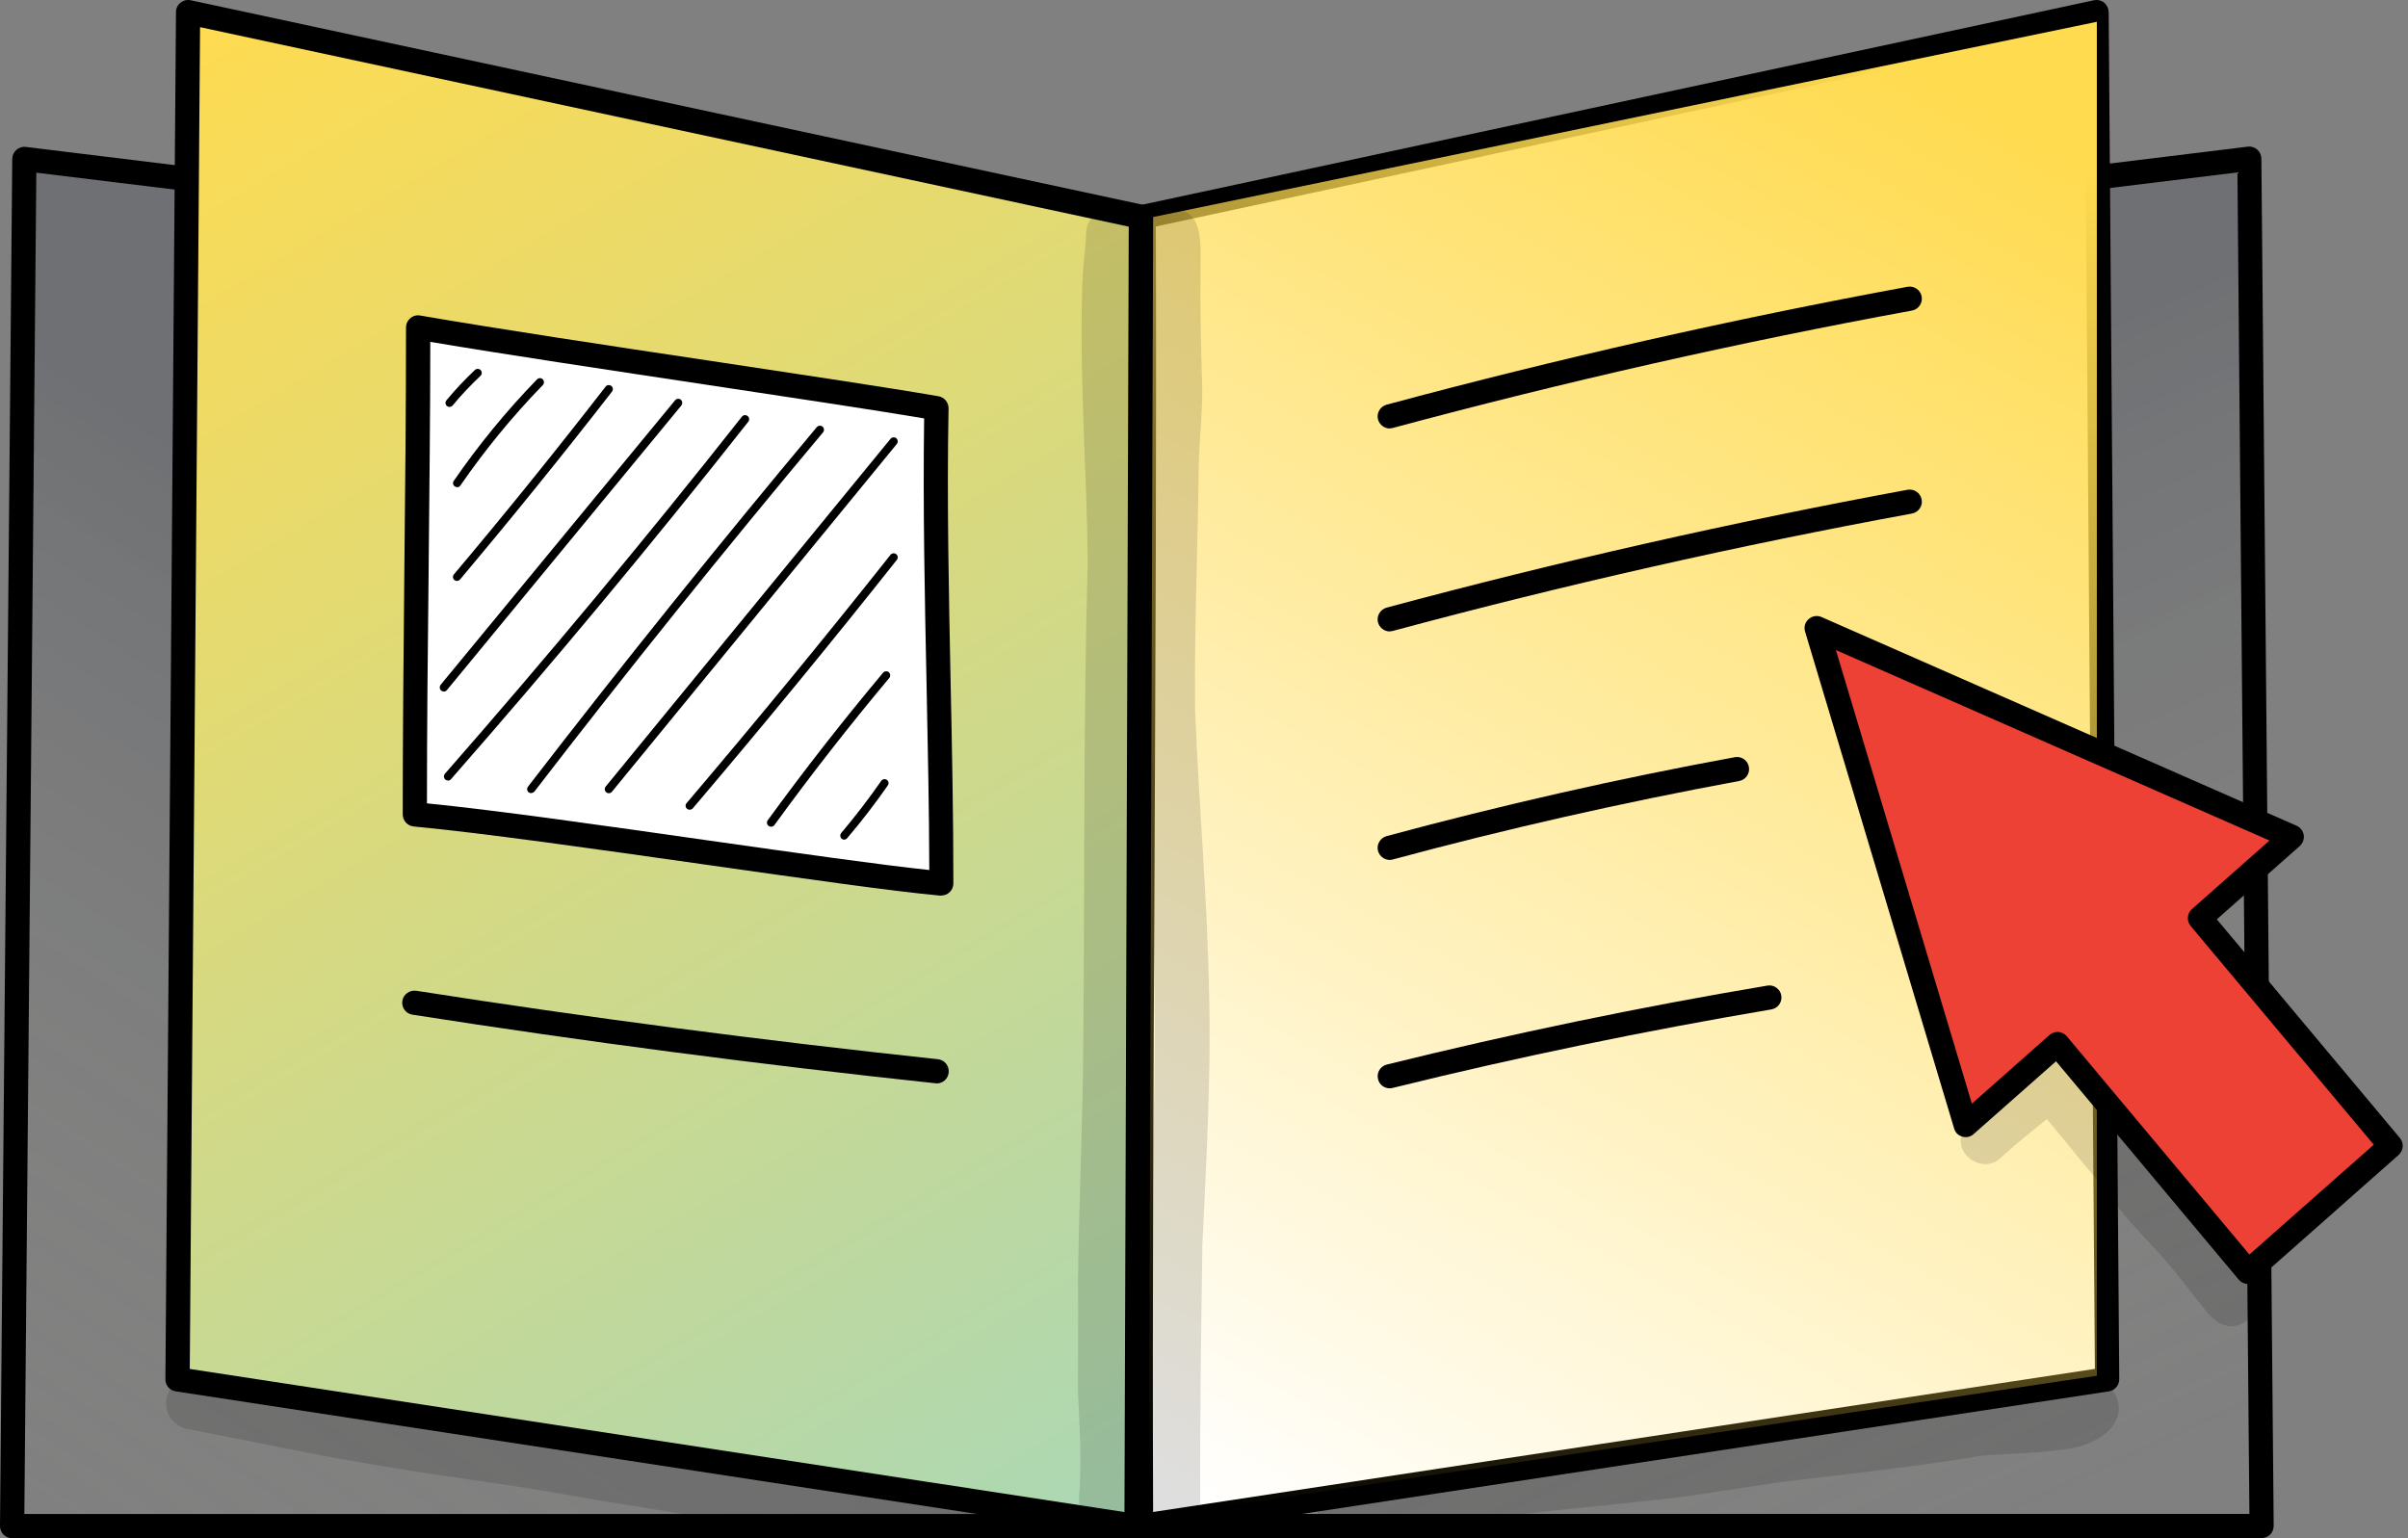 <svg width="36" height="23" viewBox="0 0 36 23" fill="none" xmlns="http://www.w3.org/2000/svg">
<rect x="0" y="0" width="36" height="23" fill="#808080" stroke="none"/>
<g clip-path="url(#clip0_2818_18076)">
<path d="M17.082 4.398C17.107 10.924 17.03 16.293 17.055 22.819H33.812L33.629 2.375L17.082 4.398Z" fill="url(#paint0_linear_2818_18076)" fill-opacity="0.2"/>
<path d="M33.813 22.999H17.055C16.956 22.999 16.874 22.918 16.874 22.818C16.862 19.553 16.874 16.531 16.887 13.606C16.899 10.684 16.912 7.659 16.899 4.397C16.899 4.306 16.968 4.229 17.058 4.216L33.604 2.193C33.657 2.186 33.706 2.203 33.746 2.236C33.785 2.27 33.806 2.32 33.808 2.372L33.992 22.816C33.992 22.863 33.973 22.911 33.94 22.945C33.906 22.978 33.858 22.999 33.81 22.999H33.813ZM17.236 22.637H33.629L33.45 2.578L17.264 4.557C17.276 7.759 17.264 10.732 17.249 13.608C17.236 16.477 17.224 19.443 17.234 22.637H17.236Z" fill="black"/>
<path d="M16.912 4.398C16.887 10.924 16.964 16.293 16.939 22.819H0.181L0.365 2.375L16.912 4.398Z" fill="url(#paint1_linear_2818_18076)" fill-opacity="0.2"/>
<path d="M16.938 23H0.181C0.133 23 0.087 22.982 0.052 22.946C0.019 22.913 0 22.865 0 22.817L0.183 2.376C0.183 2.324 0.206 2.276 0.246 2.24C0.285 2.207 0.335 2.19 0.387 2.197L16.934 4.22C17.026 4.23 17.094 4.309 17.092 4.401C17.08 7.663 17.092 10.685 17.105 13.61C17.117 16.535 17.13 19.558 17.117 22.822C17.117 22.921 17.036 23.003 16.936 23.003L16.938 23ZM0.364 22.638H16.757C16.77 19.445 16.757 16.479 16.743 13.61C16.73 10.733 16.718 7.761 16.728 4.559L0.543 2.582L0.364 22.64V22.638Z" fill="black"/>
<path d="M17.097 3.242C17.118 9.768 17.034 16.294 17.055 22.819L31.497 20.625L31.339 0.182L17.095 3.242H17.097Z" fill="white"/>
<path d="M17.058 23C17.014 23 16.972 22.985 16.939 22.956C16.899 22.923 16.877 22.873 16.877 22.819C16.866 19.555 16.881 16.236 16.897 13.029C16.912 9.821 16.929 6.503 16.918 3.241C16.918 3.155 16.979 3.08 17.062 3.064L31.304 0.004C31.358 -0.007 31.413 0.004 31.456 0.039C31.498 0.073 31.523 0.125 31.525 0.179L31.683 20.622C31.683 20.712 31.619 20.789 31.529 20.804L17.087 22.998C17.087 22.998 17.068 22.998 17.06 22.998L17.058 23ZM17.28 3.386C17.291 6.603 17.274 9.869 17.26 13.031C17.245 16.17 17.228 19.413 17.239 22.608L31.319 20.468L31.165 0.404L17.282 3.386H17.28Z" fill="black"/>
<path d="M17.144 3.265L31.348 0.326V20.571L17.144 22.694V3.265Z" fill="url(#paint2_linear_2818_18076)"/>
<path d="M17.057 3.242C17.036 9.768 17.014 16.294 16.993 22.819L2.656 20.625L2.813 0.182L17.057 3.242Z" fill="white"/>
<path d="M16.98 3.265L2.776 0.326V20.571L16.98 22.694V3.265Z" fill="url(#paint3_linear_2818_18076)"/>
<path d="M16.99 23C16.99 23 16.971 23 16.963 22.998L2.627 20.804C2.537 20.79 2.473 20.715 2.473 20.623L2.631 0.179C2.631 0.125 2.656 0.073 2.7 0.04C2.741 0.007 2.797 -0.008 2.852 0.004L17.096 3.064C17.179 3.083 17.24 3.156 17.24 3.241L17.175 22.819C17.175 22.871 17.152 22.921 17.113 22.957C17.079 22.986 17.038 23 16.994 23H16.99ZM2.837 20.469L16.811 22.609L16.875 3.389L2.991 0.406L2.837 20.471V20.469Z" fill="black"/>
<path d="M6.201 12.178C8.141 12.359 12.552 13.069 14.074 13.212C14.074 10.854 13.957 8.483 14.001 6.108C12.38 5.827 8.383 5.269 6.253 4.9C6.253 7.276 6.203 9.815 6.203 12.178H6.201Z" fill="white"/>
<path d="M14.074 13.392C14.074 13.392 14.064 13.392 14.058 13.392C13.338 13.326 11.982 13.132 10.546 12.928C8.906 12.695 7.209 12.454 6.185 12.358C6.091 12.349 6.021 12.27 6.021 12.177C6.021 10.996 6.033 9.749 6.045 8.544C6.058 7.335 6.07 6.086 6.07 4.897C6.07 4.843 6.093 4.793 6.135 4.758C6.177 4.722 6.229 4.708 6.283 4.718C7.419 4.914 9.058 5.162 10.644 5.399C11.997 5.603 13.273 5.794 14.031 5.925C14.118 5.94 14.183 6.017 14.181 6.107C14.155 7.476 14.185 8.867 14.212 10.212C14.233 11.194 14.253 12.21 14.253 13.209C14.253 13.259 14.233 13.309 14.195 13.342C14.162 13.374 14.118 13.39 14.072 13.39L14.074 13.392ZM6.383 12.012C7.426 12.116 9.037 12.345 10.598 12.568C11.905 12.753 13.148 12.93 13.893 13.009C13.891 12.081 13.87 11.136 13.852 10.22C13.825 8.923 13.797 7.582 13.816 6.256C13.05 6.127 11.853 5.948 10.59 5.757C9.097 5.532 7.557 5.301 6.433 5.112C6.433 6.236 6.418 7.41 6.408 8.546C6.395 9.695 6.383 10.88 6.383 12.01V12.012Z" fill="black"/>
<path d="M6.832 7.283C6.82 7.283 6.809 7.279 6.799 7.273C6.772 7.254 6.764 7.217 6.784 7.19C7.157 6.649 7.575 6.139 8.029 5.672C8.052 5.649 8.092 5.647 8.115 5.672C8.137 5.695 8.139 5.735 8.115 5.758C7.667 6.218 7.253 6.723 6.884 7.258C6.872 7.275 6.853 7.286 6.834 7.286L6.832 7.283Z" fill="black"/>
<path d="M6.832 8.687C6.818 8.687 6.805 8.683 6.793 8.673C6.768 8.652 6.764 8.612 6.787 8.587C7.557 7.674 8.319 6.729 9.054 5.781C9.074 5.754 9.112 5.75 9.139 5.771C9.166 5.792 9.17 5.829 9.149 5.856C8.414 6.803 7.648 7.749 6.878 8.664C6.866 8.679 6.849 8.685 6.832 8.685V8.687Z" fill="black"/>
<path d="M6.633 10.339C6.621 10.339 6.606 10.335 6.596 10.325C6.571 10.304 6.567 10.267 6.588 10.239L10.093 5.985C10.114 5.96 10.151 5.955 10.178 5.976C10.203 5.997 10.207 6.035 10.187 6.062L6.681 10.319C6.669 10.333 6.652 10.341 6.635 10.341L6.633 10.339Z" fill="black"/>
<path d="M6.697 11.67C6.682 11.67 6.668 11.666 6.657 11.655C6.632 11.633 6.63 11.595 6.651 11.57C8.168 9.838 9.663 8.042 11.091 6.231C11.112 6.204 11.149 6.199 11.176 6.22C11.204 6.241 11.208 6.278 11.187 6.306C9.759 8.119 8.262 9.917 6.742 11.651C6.73 11.666 6.713 11.672 6.697 11.672V11.67Z" fill="black"/>
<path d="M7.942 11.86C7.929 11.86 7.917 11.855 7.904 11.847C7.877 11.826 7.873 11.789 7.894 11.762C9.293 9.946 10.744 8.14 12.211 6.387C12.232 6.362 12.272 6.358 12.297 6.379C12.322 6.399 12.326 6.439 12.305 6.464C10.839 8.215 9.386 10.021 7.99 11.835C7.977 11.849 7.961 11.857 7.942 11.857V11.86Z" fill="black"/>
<path d="M9.101 11.861C9.088 11.861 9.074 11.856 9.063 11.846C9.038 11.825 9.034 11.788 9.055 11.761L13.314 6.561C13.335 6.536 13.372 6.532 13.399 6.552C13.424 6.573 13.429 6.611 13.408 6.638L9.149 11.838C9.136 11.852 9.12 11.861 9.103 11.861H9.101Z" fill="black"/>
<path d="M10.311 12.108C10.296 12.108 10.284 12.104 10.271 12.093C10.246 12.072 10.242 12.033 10.265 12.008C11.297 10.794 12.324 9.545 13.313 8.296C13.333 8.271 13.371 8.265 13.398 8.286C13.425 8.307 13.429 8.344 13.408 8.371C12.418 9.622 11.391 10.871 10.359 12.085C10.346 12.1 10.33 12.106 10.313 12.106L10.311 12.108Z" fill="black"/>
<path d="M11.526 12.361C11.514 12.361 11.501 12.357 11.491 12.349C11.464 12.33 11.457 12.29 11.478 12.265C12.024 11.514 12.604 10.773 13.202 10.059C13.223 10.034 13.262 10.03 13.287 10.05C13.312 10.071 13.316 10.111 13.296 10.136C12.7 10.848 12.122 11.587 11.578 12.336C11.566 12.353 11.549 12.361 11.53 12.361H11.526Z" fill="black"/>
<path d="M34.26 12.515L27.159 9.395L29.387 16.824L30.758 15.61L33.608 19.016L35.738 17.134L32.888 13.726L34.26 12.515Z" fill="#ED4136"/>
<path d="M33.608 19.198C33.608 19.198 33.6 19.198 33.594 19.198C33.546 19.194 33.5 19.171 33.469 19.133L30.738 15.869L29.505 16.958C29.459 16.999 29.395 17.014 29.337 16.995C29.276 16.979 29.23 16.933 29.214 16.872L26.986 9.443C26.966 9.374 26.986 9.302 27.041 9.256C27.093 9.21 27.168 9.197 27.234 9.227L34.335 12.347C34.391 12.372 34.43 12.424 34.441 12.484C34.451 12.545 34.428 12.607 34.383 12.649L33.142 13.746L35.879 17.016C35.942 17.091 35.933 17.203 35.861 17.268L33.731 19.152C33.698 19.181 33.656 19.198 33.61 19.198H33.608ZM30.758 15.43C30.758 15.43 30.767 15.43 30.773 15.43C30.821 15.434 30.867 15.457 30.898 15.494L33.629 18.758L35.488 17.116L32.751 13.846C32.688 13.771 32.696 13.658 32.769 13.594L33.929 12.568L27.447 9.72L29.48 16.502L30.64 15.476C30.673 15.447 30.715 15.43 30.761 15.43H30.758Z" fill="black"/>
<path d="M12.624 12.556C12.609 12.556 12.597 12.552 12.584 12.542C12.559 12.521 12.555 12.481 12.576 12.456C12.786 12.207 12.988 11.944 13.175 11.676C13.194 11.649 13.232 11.642 13.259 11.661C13.286 11.68 13.292 11.717 13.273 11.744C13.084 12.015 12.88 12.281 12.665 12.533C12.653 12.548 12.636 12.554 12.62 12.554L12.624 12.556Z" fill="black"/>
<path d="M6.722 6.086C6.707 6.086 6.695 6.081 6.682 6.071C6.657 6.05 6.653 6.013 6.674 5.986C6.805 5.827 6.949 5.675 7.1 5.532C7.125 5.509 7.163 5.511 7.186 5.534C7.209 5.559 7.207 5.596 7.184 5.619C7.036 5.759 6.896 5.906 6.767 6.063C6.755 6.077 6.738 6.083 6.722 6.083V6.086Z" fill="black"/>
<path d="M20.777 6.407C20.698 6.407 20.625 6.353 20.602 6.274C20.575 6.178 20.634 6.078 20.729 6.051C23.29 5.362 25.911 4.769 28.519 4.288C28.617 4.271 28.712 4.336 28.729 4.433C28.748 4.531 28.681 4.627 28.583 4.644C25.985 5.12 23.375 5.712 20.823 6.399C20.806 6.403 20.792 6.405 20.775 6.405L20.777 6.407Z" fill="black"/>
<path d="M20.777 9.442C20.698 9.442 20.625 9.388 20.602 9.309C20.575 9.213 20.634 9.113 20.729 9.086C23.29 8.397 25.911 7.804 28.519 7.323C28.617 7.306 28.712 7.371 28.729 7.469C28.748 7.566 28.681 7.662 28.583 7.679C25.985 8.156 23.375 8.747 20.823 9.434C20.806 9.438 20.792 9.44 20.775 9.44L20.777 9.442Z" fill="black"/>
<path d="M14.006 16.198C14.006 16.198 13.994 16.198 13.987 16.198C11.369 15.919 8.737 15.574 6.167 15.172C6.067 15.158 6 15.064 6.015 14.966C6.029 14.868 6.123 14.802 6.221 14.814C8.785 15.216 11.41 15.559 14.023 15.838C14.123 15.849 14.193 15.938 14.183 16.038C14.173 16.132 14.094 16.2 14.004 16.2L14.006 16.198Z" fill="black"/>
<path d="M20.777 12.858C20.698 12.858 20.625 12.804 20.602 12.725C20.575 12.629 20.634 12.529 20.729 12.502C22.441 12.04 24.191 11.642 25.936 11.322C26.034 11.303 26.129 11.369 26.146 11.467C26.165 11.565 26.098 11.661 26 11.678C24.266 11.998 22.524 12.392 20.823 12.851C20.806 12.856 20.792 12.858 20.775 12.858H20.777Z" fill="black"/>
<path d="M20.777 16.273C20.696 16.273 20.621 16.219 20.602 16.136C20.577 16.038 20.638 15.94 20.735 15.917C22.605 15.455 24.518 15.057 26.423 14.737C26.52 14.72 26.614 14.787 26.631 14.885C26.647 14.983 26.581 15.076 26.483 15.093C24.587 15.414 22.682 15.807 20.821 16.267C20.806 16.271 20.792 16.273 20.777 16.273Z" fill="black"/>
<g opacity="0.13">
<path d="M18.077 14.896C18.054 13.464 17.921 12.036 17.867 10.606C17.854 9.394 17.908 8.185 17.921 6.974C17.931 6.516 17.994 6.058 17.967 5.598C17.954 5.075 17.94 4.555 17.948 4.032C17.94 3.712 18.017 3.183 17.588 3.125C17.248 3.085 17.09 3.389 17.172 3.685C17.19 4.009 17.157 4.336 17.159 4.663C17.161 6.491 17.082 8.318 17.119 10.146C17.111 10.779 17.172 11.409 17.209 12.04C17.234 13.187 17.261 14.334 17.265 15.481C17.257 17.669 17.124 19.857 17.182 22.045C17.201 22.257 17.13 22.511 17.296 22.677C17.519 22.913 17.954 22.738 17.944 22.409C17.938 21.149 17.958 19.89 17.975 18.631C18.031 17.386 18.108 16.141 18.077 14.894V14.896Z" fill="black"/>
</g>
<g opacity="0.13">
<path d="M16.97 4.069C16.993 3.63 17.099 3.472 16.897 3.222C16.726 3.045 16.412 3.087 16.289 3.301C16.221 3.405 16.243 3.53 16.229 3.647C16.198 3.928 16.175 4.211 16.175 4.494C16.146 5.793 16.248 7.088 16.262 8.384C16.195 10.789 16.218 13.193 16.195 15.597C16.189 16.78 16.131 17.962 16.116 19.144C16.121 19.704 16.116 20.266 16.116 20.826C16.137 21.255 16.164 21.684 16.146 22.113C16.152 22.317 16.069 22.556 16.235 22.716C16.45 22.943 16.866 22.775 16.855 22.458C16.899 21.913 16.883 21.368 16.855 20.822C16.864 20.137 16.864 19.45 16.866 18.766C16.957 16.613 16.872 14.461 16.876 12.308C16.932 11.307 16.918 10.306 16.953 9.305C17.055 8.197 16.991 7.088 16.928 5.98C16.947 5.343 16.945 4.706 16.968 4.071L16.97 4.069Z" fill="black"/>
</g>
<g opacity="0.13">
<path d="M30.975 20.764C30.975 20.764 30.962 20.773 30.952 20.779C30.954 20.775 30.958 20.773 30.96 20.768C30.954 20.775 30.948 20.779 30.941 20.785C30.929 20.793 30.916 20.797 30.904 20.804C30.873 20.814 30.841 20.823 30.808 20.831C30.804 20.831 30.8 20.831 30.796 20.833C30.746 20.839 30.658 20.849 30.61 20.858C30.296 20.906 30.14 20.931 30.052 20.941C29.232 21.085 27.326 21.222 25.893 21.476C25.134 21.607 24.255 21.697 23.56 21.79C22.89 21.886 22.226 22.026 21.553 22.121C21.503 22.13 20.895 22.205 20.55 22.23C20.335 22.248 20.106 22.203 19.902 22.271C19.565 22.396 19.671 22.929 20.034 22.921C20.635 22.912 21.233 22.846 21.828 22.756C21.876 22.748 21.988 22.731 22.017 22.727C22.994 22.602 23.741 22.538 24.857 22.417C25.215 22.386 26.389 22.188 26.668 22.155C27.694 22.032 28.764 21.913 29.507 21.786C29.638 21.734 30.625 21.749 31.099 21.626C32.197 21.28 31.487 20.281 30.975 20.764Z" fill="black"/>
</g>
<g opacity="0.13">
<path d="M14.671 22.343C14.605 22.285 14.528 22.245 14.44 22.239C14.38 22.23 14.261 22.212 14.213 22.208C13.774 22.145 13.331 22.168 12.89 22.162C11.909 22.052 11.38 21.943 10.15 21.8C9.807 21.777 9.034 21.571 8.383 21.483C8.637 21.517 8.229 21.458 8.129 21.448C8.05 21.439 7.762 21.415 7.74 21.415C7.213 21.342 6.613 21.252 6.42 21.227C5.754 21.138 4.088 20.859 3.058 20.601C2.525 20.395 2.227 21.179 2.779 21.363C3.751 21.544 4.717 21.762 5.695 21.918C6.874 22.122 7.367 22.147 8.76 22.401C10.183 22.632 10.714 22.743 12.311 22.882C12.575 22.903 12.842 22.913 13.104 22.867C13.073 22.872 13.041 22.876 13.01 22.88C13.035 22.88 13.064 22.882 13.087 22.886C13.137 22.895 13.187 22.903 13.237 22.911C13.37 22.938 13.953 22.986 13.708 22.957C13.887 22.988 14.068 22.972 14.249 22.97C14.351 22.965 14.459 22.988 14.553 22.938C14.79 22.857 14.852 22.514 14.671 22.343Z" fill="black"/>
</g>
<g opacity="0.13">
<path d="M33.728 19.341C33.708 19.26 33.656 19.198 33.599 19.139C33.347 18.848 33.437 18.944 33.223 18.673C32.802 18.209 32.729 18.076 32.321 17.574C31.867 17.022 31.384 16.456 31.116 16.131C31.112 15.819 30.708 15.588 30.437 15.856C30.287 16.069 29.938 16.364 29.782 16.483C29.638 16.625 29.438 16.735 29.346 16.916C29.184 17.262 29.659 17.576 29.921 17.303C30.194 17.055 30.346 16.943 30.602 16.733C30.922 17.126 31.103 17.341 31.497 17.819C31.499 17.824 31.501 17.826 31.505 17.83C31.738 18.177 32.034 18.471 32.315 18.777C32.615 19.135 32.611 19.125 32.837 19.428C32.956 19.553 33.05 19.728 33.212 19.795C33.491 19.934 33.82 19.637 33.73 19.343L33.728 19.341Z" fill="black"/>
</g>
</g>
<defs>
<linearGradient id="paint0_linear_2818_18076" x1="23.347" y1="8.49" x2="29.878" y2="22.857" gradientUnits="userSpaceOnUse">
<stop stop-color="#283342"/>
<stop offset="1" stop-color="#B8B3A0" stop-opacity="0"/>
</linearGradient>
<linearGradient id="paint1_linear_2818_18076" x1="8.49" y1="10.449" x2="0.327" y2="22.857" gradientUnits="userSpaceOnUse">
<stop stop-color="#273240"/>
<stop offset="1" stop-color="#B8B3A0" stop-opacity="0"/>
</linearGradient>
<linearGradient id="paint2_linear_2818_18076" x1="29.552" y1="1.632" x2="17.96" y2="22.53" gradientUnits="userSpaceOnUse">
<stop stop-color="#FFDB50"/>
<stop offset="1" stop-color="#FFDB50" stop-opacity="0"/>
</linearGradient>
<linearGradient id="paint3_linear_2818_18076" x1="2.613" y1="0.326" x2="18.287" y2="26.775" gradientUnits="userSpaceOnUse">
<stop stop-color="#FFDB50"/>
<stop offset="1" stop-color="#9ED7C5"/>
</linearGradient>
<clipPath id="clip0_2818_18076">
<rect width="35.919" height="23" fill="white"/>
</clipPath>
</defs>
</svg>
